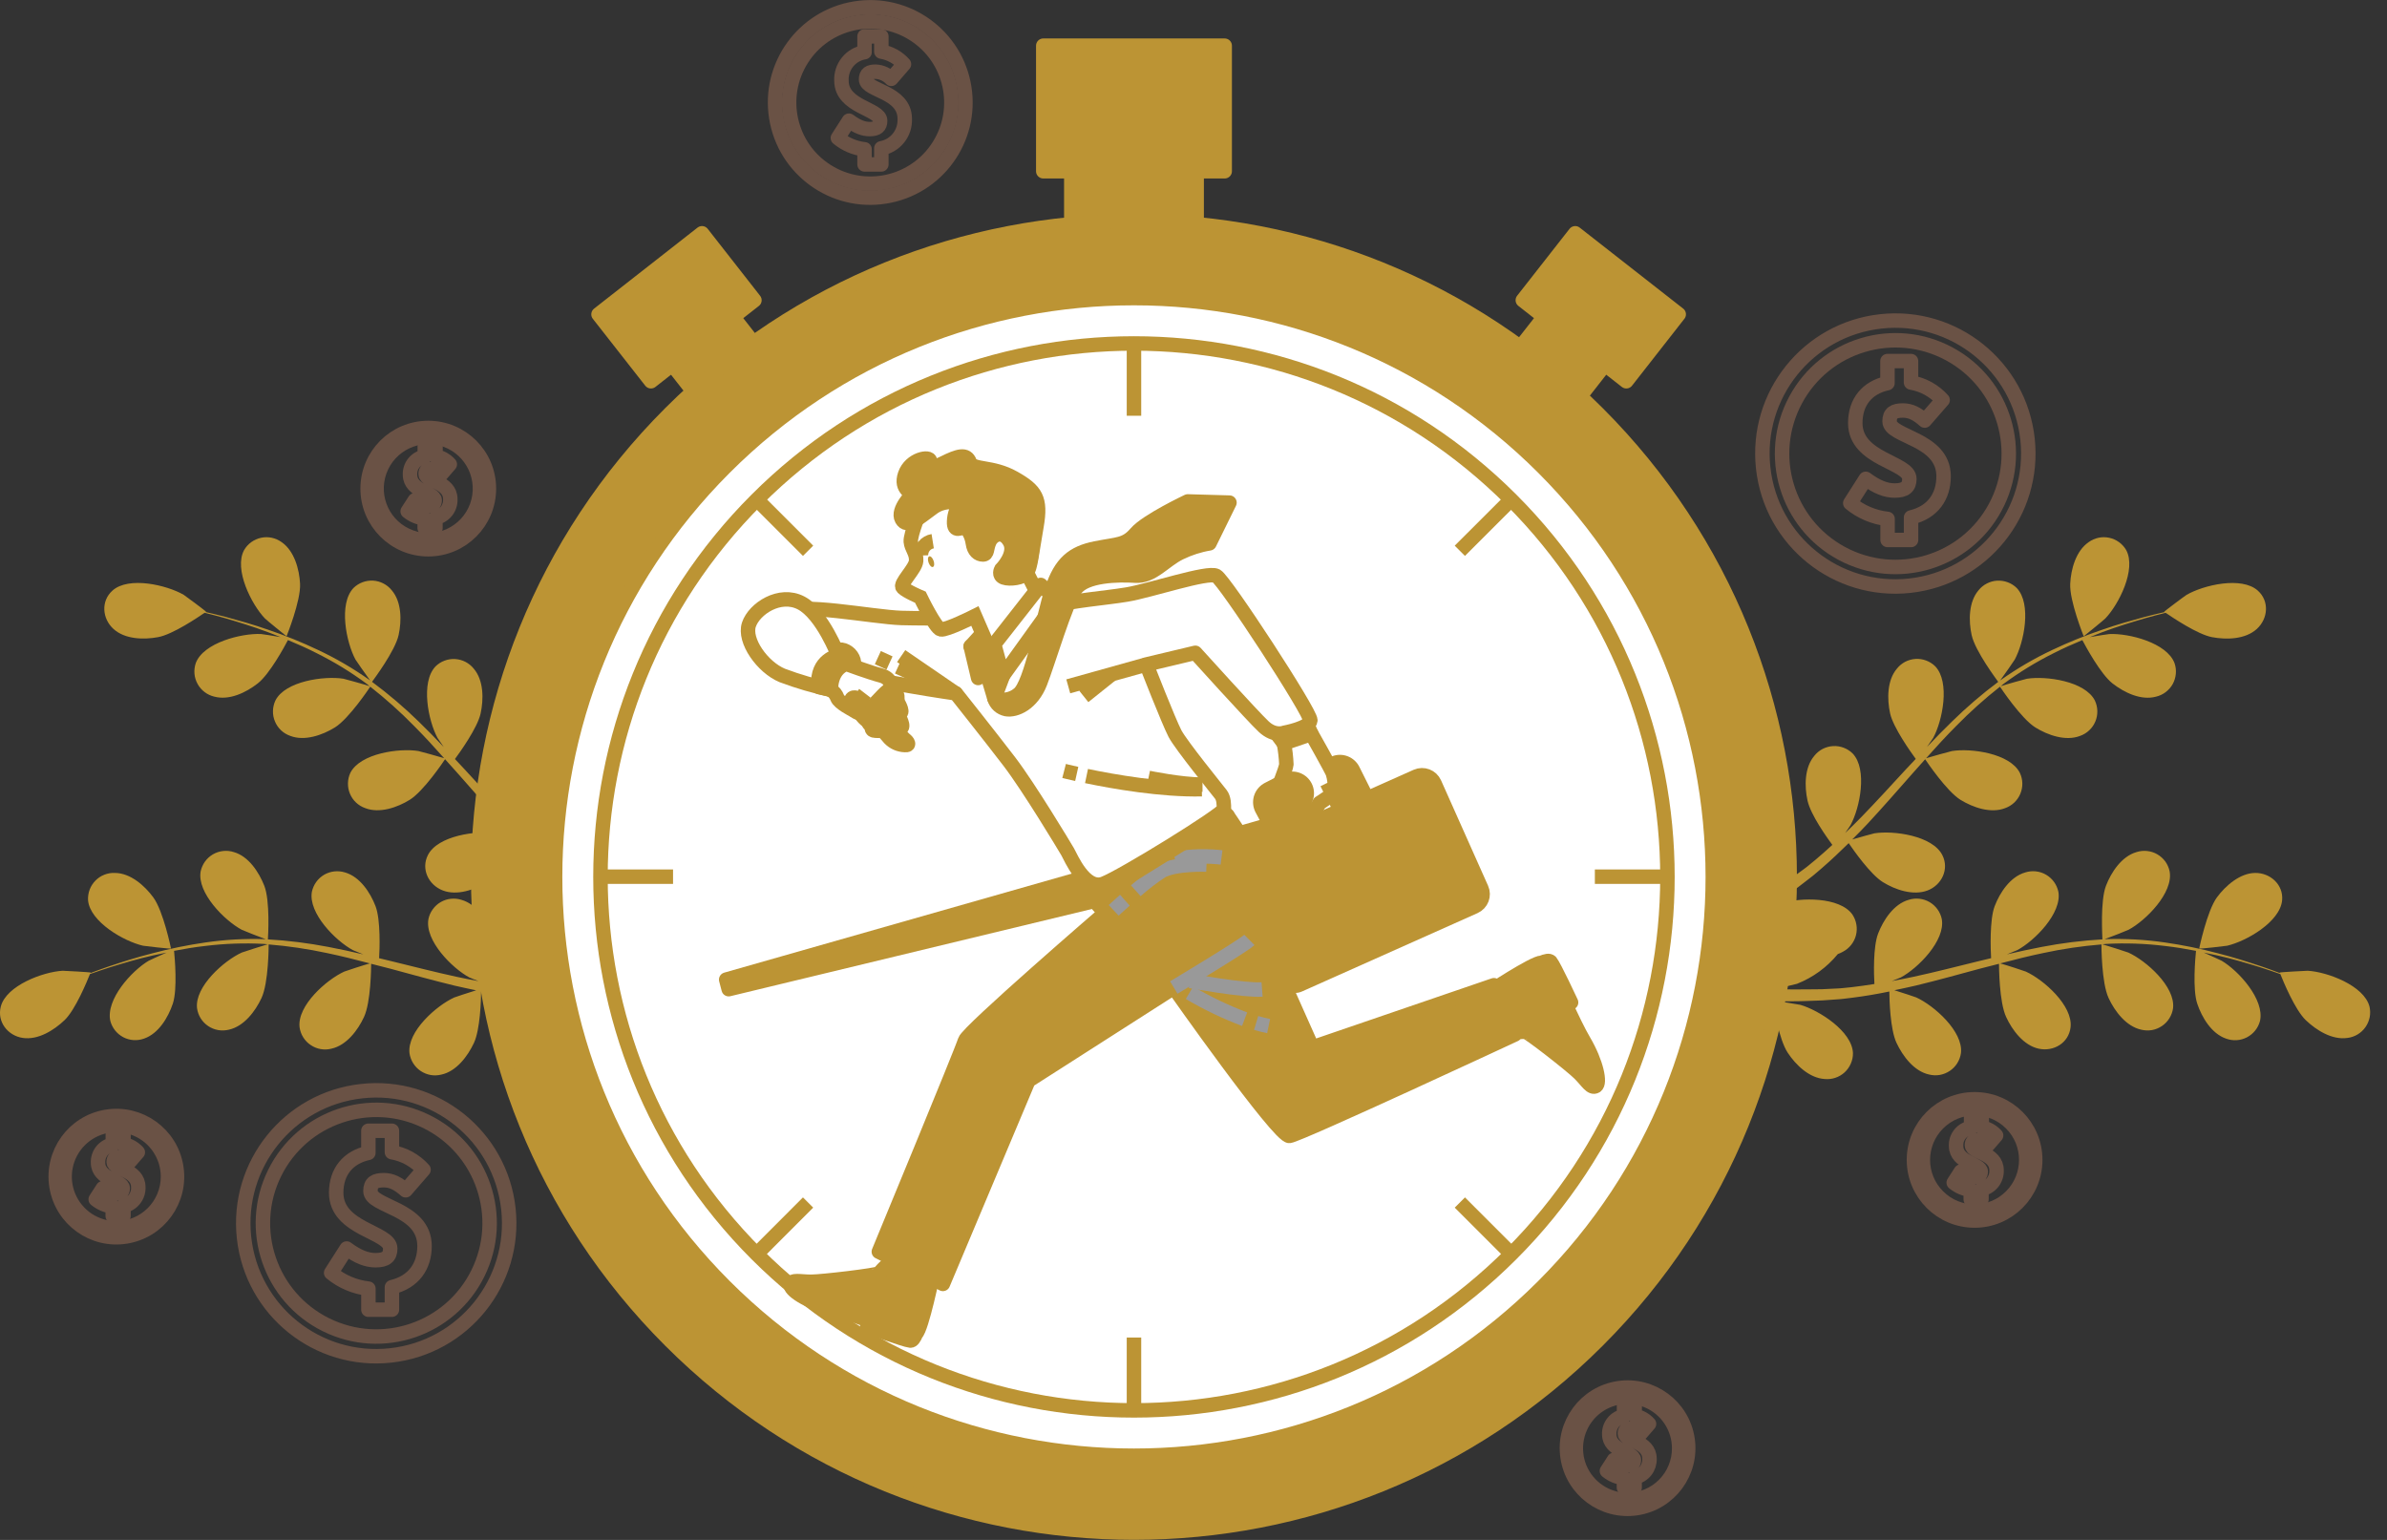 <svg width="62" height="40" viewBox="0 0 62 40" fill="none" xmlns="http://www.w3.org/2000/svg">
<rect x="0" y="0" width="62" height="40" fill="#333333" stroke="none"/>
<g opacity="0.3">
<path d="M49.605 15.214C51.501 15.006 52.87 13.301 52.663 11.405C52.456 9.509 50.75 8.14 48.854 8.348C46.958 8.555 45.589 10.26 45.797 12.156C46.004 14.052 47.709 15.421 49.605 15.214Z" stroke="#EB996E" stroke-width="0.376" stroke-linecap="round" stroke-linejoin="round"/>
<path d="M51.822 13.182C52.595 11.751 52.061 9.966 50.631 9.193C49.2 8.421 47.414 8.954 46.642 10.384C45.869 11.815 46.403 13.601 47.833 14.373C49.264 15.146 51.05 14.612 51.822 13.182Z" stroke="#EB996E" stroke-width="0.376" stroke-linecap="round" stroke-linejoin="round"/>
<path d="M50.483 12.372C50.483 11.382 49.08 11.359 49.08 10.946C49.08 10.729 49.194 10.663 49.428 10.663C49.629 10.663 49.799 10.75 49.993 10.925L50.458 10.391C50.243 10.151 49.954 9.99 49.637 9.936V9.379H49.025V9.952C48.5 10.065 48.189 10.439 48.189 10.99C48.189 11.942 49.594 12.002 49.594 12.438C49.594 12.649 49.484 12.742 49.212 12.742C48.984 12.742 48.755 12.655 48.461 12.438L48.059 13.069C48.335 13.297 48.672 13.44 49.028 13.479V14.026H49.638V13.441C50.203 13.307 50.483 12.896 50.483 12.372Z" stroke="#EB996E" stroke-width="0.376" stroke-linecap="round" stroke-linejoin="round"/>
</g>
<g opacity="0.3">
<path d="M51.288 31.704C52.157 31.704 52.863 30.998 52.863 30.129C52.863 29.259 52.157 28.554 51.288 28.554C50.418 28.554 49.713 29.259 49.713 30.129C49.713 30.998 50.418 31.704 51.288 31.704Z" stroke="#EB996E" stroke-width="0.376" stroke-linecap="round" stroke-linejoin="round"/>
<path d="M52.237 31.078C52.761 30.554 52.761 29.704 52.237 29.179C51.712 28.655 50.862 28.655 50.338 29.179C49.813 29.704 49.813 30.554 50.338 31.078C50.862 31.603 51.712 31.603 52.237 31.078Z" stroke="#EB996E" stroke-width="0.376" stroke-linecap="round" stroke-linejoin="round"/>
<path d="M51.859 30.398C51.859 29.947 51.218 29.934 51.218 29.748C51.218 29.649 51.27 29.619 51.377 29.619C51.475 29.624 51.568 29.666 51.636 29.738L51.847 29.494C51.749 29.386 51.619 29.313 51.475 29.286V29.033H51.197V29.294C51.084 29.31 50.981 29.368 50.909 29.457C50.837 29.545 50.801 29.657 50.808 29.771C50.808 30.206 51.448 30.235 51.448 30.431C51.448 30.529 51.398 30.571 51.275 30.571C51.148 30.564 51.028 30.515 50.932 30.431L50.746 30.72C50.872 30.824 51.026 30.889 51.188 30.906V31.156H51.467V30.886C51.581 30.866 51.683 30.806 51.755 30.716C51.827 30.626 51.864 30.513 51.859 30.398Z" stroke="#EB996E" stroke-width="0.376" stroke-linecap="round" stroke-linejoin="round"/>
</g>
<g opacity="0.3">
<path d="M22.994 5.103C24.343 4.887 25.261 3.62 25.045 2.271C24.829 0.923 23.561 0.005 22.213 0.221C20.865 0.437 19.947 1.704 20.163 3.053C20.379 4.401 21.646 5.319 22.994 5.103Z" stroke="#EB996E" stroke-width="0.376" stroke-linecap="round" stroke-linejoin="round"/>
<path d="M24.383 3.793C25.007 2.81 24.715 1.508 23.733 0.885C22.75 0.261 21.448 0.553 20.825 1.535C20.201 2.518 20.493 3.82 21.475 4.443C22.458 5.067 23.76 4.775 24.383 3.793Z" stroke="#EB996E" stroke-width="0.376" stroke-linecap="round" stroke-linejoin="round"/>
<path d="M23.5 3.086C23.5 2.378 22.495 2.362 22.495 2.065C22.495 1.91 22.577 1.862 22.745 1.862C22.899 1.869 23.044 1.936 23.15 2.048L23.48 1.667C23.327 1.494 23.12 1.379 22.892 1.34V0.944H22.456V1.355C22.282 1.383 22.124 1.475 22.014 1.612C21.903 1.749 21.847 1.922 21.856 2.098C21.856 2.78 22.861 2.823 22.861 3.135C22.861 3.286 22.784 3.353 22.589 3.353C22.425 3.353 22.261 3.291 22.051 3.135L21.763 3.584C21.96 3.748 22.201 3.85 22.456 3.878V4.271H22.892V3.852C23.069 3.82 23.228 3.724 23.34 3.583C23.451 3.443 23.508 3.266 23.5 3.086Z" stroke="#EB996E" stroke-width="0.376" stroke-linecap="round" stroke-linejoin="round"/>
</g>
<g opacity="0.3">
<path d="M3.275 32.118C4.134 31.979 4.717 31.17 4.577 30.311C4.438 29.453 3.629 28.87 2.77 29.009C1.912 29.148 1.329 29.957 1.468 30.816C1.607 31.674 2.416 32.258 3.275 32.118Z" stroke="#EB996E" stroke-width="0.376" stroke-linecap="round" stroke-linejoin="round"/>
<path d="M4.364 30.564C4.364 30.299 4.285 30.039 4.137 29.818C3.99 29.597 3.78 29.425 3.535 29.324C3.289 29.222 3.019 29.195 2.759 29.247C2.498 29.299 2.259 29.427 2.071 29.615C1.884 29.802 1.756 30.042 1.704 30.302C1.652 30.563 1.679 30.833 1.78 31.078C1.882 31.323 2.054 31.533 2.275 31.681C2.496 31.828 2.755 31.907 3.021 31.907C3.377 31.907 3.719 31.765 3.97 31.514C4.222 31.262 4.364 30.92 4.364 30.564V30.564Z" stroke="#EB996E" stroke-width="0.376" stroke-linecap="round" stroke-linejoin="round"/>
<path d="M3.592 30.834C3.592 30.382 2.952 30.37 2.952 30.184C2.952 30.085 3.004 30.055 3.111 30.055C3.209 30.06 3.302 30.103 3.369 30.174L3.58 29.931C3.483 29.822 3.352 29.749 3.208 29.724V29.469H2.93V29.731C2.819 29.749 2.718 29.807 2.647 29.894C2.577 29.982 2.541 30.093 2.547 30.205C2.547 30.639 3.188 30.669 3.188 30.865C3.188 30.958 3.139 31.003 3.014 31.003C2.888 30.997 2.767 30.948 2.672 30.865L2.486 31.153C2.612 31.256 2.766 31.321 2.928 31.339V31.587H3.207V31.322C3.319 31.302 3.42 31.241 3.491 31.151C3.562 31.061 3.598 30.949 3.592 30.834V30.834Z" stroke="#EB996E" stroke-width="0.376" stroke-linecap="round" stroke-linejoin="round"/>
</g>
<g opacity="0.3">
<path d="M42.508 39.175C43.368 39.046 43.961 38.243 43.832 37.383C43.702 36.523 42.9 35.931 42.04 36.06C41.18 36.189 40.587 36.992 40.717 37.852C40.846 38.712 41.648 39.304 42.508 39.175Z" stroke="#EB996E" stroke-width="0.376" stroke-linecap="round" stroke-linejoin="round"/>
<path d="M43.615 37.62C43.615 37.354 43.536 37.095 43.388 36.874C43.24 36.654 43.031 36.482 42.785 36.381C42.54 36.279 42.27 36.253 42.01 36.305C41.749 36.357 41.51 36.485 41.322 36.673C41.135 36.861 41.007 37.1 40.956 37.36C40.904 37.621 40.931 37.891 41.032 38.136C41.134 38.381 41.306 38.591 41.527 38.738C41.748 38.886 42.007 38.965 42.273 38.965C42.449 38.965 42.624 38.93 42.787 38.862C42.95 38.795 43.098 38.696 43.223 38.571C43.348 38.446 43.447 38.298 43.514 38.134C43.581 37.971 43.616 37.796 43.615 37.62V37.62Z" stroke="#EB996E" stroke-width="0.376" stroke-linecap="round" stroke-linejoin="round"/>
<path d="M42.844 37.889C42.844 37.438 42.204 37.425 42.204 37.239C42.204 37.14 42.256 37.11 42.363 37.11C42.461 37.115 42.553 37.157 42.621 37.229L42.832 36.986C42.735 36.877 42.604 36.803 42.46 36.778V36.524H42.182V36.786C42.071 36.803 41.97 36.861 41.9 36.949C41.829 37.036 41.793 37.147 41.799 37.259C41.799 37.693 42.44 37.723 42.44 37.92C42.44 38.013 42.391 38.058 42.266 38.058C42.14 38.051 42.019 38.003 41.923 37.92L41.738 38.208C41.864 38.311 42.018 38.376 42.18 38.393V38.642H42.458V38.376C42.571 38.355 42.672 38.294 42.743 38.205C42.813 38.115 42.849 38.003 42.844 37.889Z" stroke="#EB996E" stroke-width="0.376" stroke-linecap="round" stroke-linejoin="round"/>
</g>
<g opacity="0.3">
<path d="M11.124 14.267C11.994 14.267 12.699 13.562 12.699 12.692C12.699 11.822 11.994 11.117 11.124 11.117C10.254 11.117 9.549 11.822 9.549 12.692C9.549 13.562 10.254 14.267 11.124 14.267Z" stroke="#EB996E" stroke-width="0.376" stroke-linecap="round" stroke-linejoin="round"/>
<path d="M12.387 13.148C12.639 12.45 12.278 11.681 11.581 11.428C10.884 11.176 10.114 11.536 9.861 12.234C9.609 12.931 9.97 13.701 10.667 13.953C11.364 14.206 12.134 13.845 12.387 13.148Z" stroke="#EB996E" stroke-width="0.376" stroke-linecap="round" stroke-linejoin="round"/>
<path d="M11.696 12.963C11.696 12.511 11.055 12.499 11.055 12.313C11.055 12.214 11.107 12.184 11.214 12.184C11.312 12.189 11.405 12.232 11.472 12.304L11.683 12.06C11.586 11.951 11.455 11.878 11.312 11.852V11.598H11.033V11.86C10.922 11.878 10.822 11.936 10.751 12.023C10.68 12.111 10.644 12.221 10.65 12.334C10.65 12.768 11.291 12.798 11.291 12.994C11.291 13.087 11.242 13.133 11.117 13.133C10.991 13.126 10.87 13.077 10.775 12.994L10.589 13.282C10.716 13.385 10.869 13.45 11.031 13.467V13.717H11.31V13.45C11.422 13.429 11.524 13.369 11.595 13.279C11.666 13.19 11.702 13.077 11.696 12.963V12.963Z" stroke="#EB996E" stroke-width="0.376" stroke-linecap="round" stroke-linejoin="round"/>
</g>
<g opacity="0.3">
<path d="M10.148 35.208C12.044 35 13.412 33.295 13.205 31.399C12.997 29.503 11.291 28.134 9.395 28.343C7.499 28.55 6.131 30.256 6.339 32.152C6.547 34.048 8.252 35.416 10.148 35.208Z" stroke="#EB996E" stroke-width="0.376" stroke-linecap="round" stroke-linejoin="round"/>
<path d="M12.413 33.075C13.133 31.617 12.534 29.852 11.076 29.133C9.618 28.414 7.853 29.013 7.133 30.471C6.414 31.928 7.013 33.694 8.471 34.413C9.929 35.132 11.694 34.533 12.413 33.075Z" stroke="#EB996E" stroke-width="0.376" stroke-linecap="round" stroke-linejoin="round"/>
<path d="M11.027 32.366C11.027 31.375 9.622 31.354 9.622 30.939C9.622 30.722 9.737 30.656 9.971 30.656C10.172 30.656 10.342 30.744 10.537 30.918L11.001 30.384C10.786 30.144 10.497 29.984 10.18 29.929V29.372H9.568V29.946C9.044 30.059 8.732 30.433 8.732 30.983C8.732 31.936 10.136 31.995 10.136 32.431C10.136 32.643 10.027 32.735 9.755 32.735C9.527 32.735 9.297 32.648 9.004 32.431L8.601 33.062C8.877 33.29 9.214 33.433 9.569 33.473V34.02H10.18V33.435C10.746 33.3 11.027 32.889 11.027 32.366Z" stroke="#EB996E" stroke-width="0.376" stroke-linecap="round" stroke-linejoin="round"/>
</g>
<path d="M7.794 15.163C7.816 15.606 7.443 16.527 7.443 16.528C7.443 16.529 6.91 16.098 6.88 16.064C6.531 15.698 6.07 14.787 6.34 14.289C6.387 14.208 6.45 14.137 6.527 14.082C6.603 14.027 6.69 13.988 6.782 13.969C6.874 13.949 6.969 13.949 7.061 13.969C7.153 13.989 7.24 14.028 7.316 14.083C7.645 14.311 7.774 14.786 7.794 15.163Z" fill="#BC9434"/>
<path d="M16.831 23.963L16.889 23.997L16.896 24.397L16.657 24.25C16.425 24.106 16.181 23.948 15.931 23.785C15.738 23.996 15.533 24.194 15.317 24.381C15.508 24.763 15.589 25.588 15.595 25.694C15.864 25.687 16.125 25.678 16.371 25.666C16.54 25.657 16.702 25.648 16.859 25.638L16.727 25.987C16.615 25.987 16.502 25.995 16.384 25.998C16.112 26.006 15.821 26.009 15.522 26.009C15.505 26.116 15.362 26.994 15.133 27.342C14.925 27.657 14.576 28 14.173 28.025C14.08 28.034 13.986 28.023 13.897 27.994C13.809 27.964 13.727 27.916 13.658 27.853C13.589 27.79 13.534 27.714 13.496 27.628C13.459 27.543 13.44 27.45 13.44 27.357C13.461 26.79 14.321 26.242 14.808 26.103C14.837 26.096 15.158 26.043 15.36 26.01C15.239 26.01 15.12 26.01 14.995 26.01C14.746 26.01 14.498 25.997 14.23 25.988L13.84 25.96C13.71 25.954 13.573 25.93 13.438 25.916C13.125 25.876 12.811 25.823 12.496 25.757C12.496 25.974 12.471 26.747 12.31 27.091C12.148 27.436 11.856 27.828 11.465 27.913C11.373 27.936 11.278 27.94 11.186 27.924C11.093 27.907 11.004 27.872 10.926 27.819C10.848 27.767 10.782 27.698 10.732 27.618C10.682 27.539 10.649 27.449 10.636 27.356C10.572 26.793 11.338 26.119 11.799 25.91C11.827 25.897 12.171 25.785 12.367 25.724C12.181 25.684 11.988 25.646 11.797 25.6C11.248 25.466 10.696 25.314 10.144 25.164L9.64 25.035C9.64 25.113 9.635 26.033 9.454 26.418C9.296 26.761 8.999 27.154 8.609 27.24C8.518 27.263 8.423 27.267 8.33 27.251C8.237 27.235 8.149 27.199 8.071 27.146C7.992 27.094 7.926 27.025 7.876 26.945C7.826 26.866 7.794 26.776 7.781 26.683C7.716 26.12 8.483 25.446 8.943 25.237C8.978 25.221 9.478 25.059 9.607 25.025C9.235 24.927 8.864 24.833 8.492 24.756C7.993 24.649 7.487 24.574 6.978 24.532C6.978 24.568 6.978 25.527 6.792 25.925C6.633 26.267 6.337 26.66 5.947 26.746C5.856 26.769 5.76 26.773 5.667 26.757C5.574 26.741 5.486 26.705 5.408 26.653C5.329 26.6 5.263 26.532 5.213 26.452C5.163 26.372 5.131 26.282 5.118 26.189C5.054 25.627 5.82 24.952 6.28 24.743C6.317 24.727 6.854 24.557 6.954 24.528C6.924 24.528 6.894 24.521 6.861 24.519C6.349 24.491 5.836 24.509 5.328 24.572C5.049 24.603 4.78 24.649 4.521 24.699C4.539 24.878 4.613 25.695 4.489 26.07C4.369 26.428 4.118 26.851 3.739 26.979C3.651 27.01 3.559 27.023 3.466 27.017C3.374 27.01 3.284 26.985 3.202 26.942C3.12 26.898 3.047 26.839 2.99 26.767C2.932 26.694 2.89 26.61 2.866 26.521C2.74 25.964 3.423 25.214 3.862 24.956C3.885 24.942 4.141 24.826 4.327 24.744C4.21 24.769 4.09 24.792 3.978 24.817C3.561 24.91 3.184 25.025 2.852 25.128C2.666 25.188 2.494 25.246 2.336 25.302C2.263 25.488 1.957 26.23 1.679 26.497C1.401 26.763 0.989 27.019 0.594 26.961C0.2 26.904 -0.082 26.54 0.021 26.145C0.164 25.597 1.122 25.244 1.627 25.216C1.671 25.216 2.357 25.253 2.353 25.263V25.274C2.505 25.217 2.666 25.158 2.845 25.097C3.176 24.987 3.551 24.865 3.968 24.76C4.416 24.641 4.871 24.548 5.329 24.482C5.843 24.407 6.362 24.378 6.88 24.395H6.899C6.742 24.339 6.311 24.168 6.279 24.151C5.834 23.913 5.112 23.191 5.212 22.634C5.232 22.542 5.27 22.455 5.325 22.379C5.38 22.302 5.451 22.239 5.532 22.191C5.614 22.144 5.704 22.115 5.798 22.105C5.891 22.095 5.986 22.105 6.075 22.134C6.46 22.245 6.725 22.655 6.865 23.008C7.019 23.405 6.964 24.327 6.958 24.401C7.485 24.431 8.01 24.497 8.529 24.597C8.83 24.654 9.134 24.72 9.437 24.791C9.303 24.738 9.184 24.69 9.168 24.681C8.722 24.443 8.001 23.721 8.101 23.164C8.121 23.072 8.159 22.985 8.214 22.909C8.269 22.832 8.34 22.769 8.421 22.721C8.502 22.674 8.593 22.645 8.686 22.635C8.78 22.625 8.875 22.635 8.964 22.663C9.348 22.774 9.619 23.185 9.754 23.538C9.89 23.891 9.861 24.682 9.847 24.89C9.963 24.918 10.079 24.945 10.194 24.974C10.752 25.111 11.309 25.253 11.851 25.371C12.043 25.414 12.236 25.449 12.427 25.485C12.308 25.437 12.209 25.397 12.195 25.392C11.748 25.154 11.027 24.432 11.128 23.874C11.147 23.782 11.185 23.695 11.241 23.619C11.296 23.543 11.366 23.479 11.447 23.432C11.529 23.385 11.619 23.355 11.713 23.346C11.806 23.336 11.901 23.346 11.99 23.375C12.374 23.485 12.645 23.897 12.781 24.249C12.916 24.601 12.89 25.317 12.873 25.564C13.07 25.594 13.268 25.625 13.46 25.645C13.592 25.657 13.718 25.677 13.85 25.681L14.241 25.7C14.49 25.7 14.746 25.707 14.99 25.705C15.158 25.705 15.319 25.7 15.481 25.696C15.289 25.657 14.914 25.57 14.883 25.559C14.469 25.396 14.104 25.129 13.823 24.785C13.776 24.769 13.731 24.749 13.688 24.724C13.605 24.68 13.532 24.619 13.474 24.545C13.416 24.471 13.374 24.386 13.351 24.294C13.328 24.203 13.325 24.108 13.341 24.015C13.358 23.923 13.394 23.834 13.447 23.756C13.776 23.297 14.797 23.312 15.278 23.467C15.306 23.476 15.604 23.609 15.789 23.696C15.688 23.628 15.589 23.563 15.485 23.492C15.279 23.353 15.077 23.208 14.86 23.053L14.556 22.806C14.451 22.73 14.35 22.635 14.245 22.547C14.007 22.342 13.775 22.121 13.547 21.897C13.425 22.078 12.981 22.711 12.658 22.91C12.335 23.11 11.873 23.274 11.501 23.13C11.129 22.986 10.93 22.573 11.115 22.21C11.371 21.705 12.383 21.566 12.879 21.645C12.911 21.65 13.262 21.748 13.454 21.805C13.318 21.667 13.182 21.531 13.048 21.387C12.664 20.973 12.287 20.541 11.91 20.112C11.793 19.981 11.677 19.851 11.56 19.721C11.518 19.786 11.003 20.55 10.645 20.774C10.325 20.973 9.86 21.136 9.488 20.992C9.399 20.961 9.318 20.912 9.249 20.848C9.18 20.783 9.126 20.705 9.09 20.618C9.053 20.532 9.036 20.438 9.038 20.344C9.04 20.25 9.061 20.158 9.101 20.073C9.359 19.568 10.37 19.428 10.866 19.508C10.904 19.515 11.41 19.655 11.536 19.694C11.28 19.407 11.022 19.124 10.756 18.858C10.399 18.493 10.018 18.152 9.617 17.837C9.597 17.867 9.067 18.667 8.698 18.896C8.376 19.095 7.912 19.259 7.54 19.115C7.451 19.084 7.369 19.035 7.301 18.971C7.232 18.906 7.178 18.828 7.142 18.741C7.105 18.654 7.088 18.561 7.09 18.467C7.092 18.373 7.114 18.28 7.154 18.195C7.41 17.691 8.422 17.552 8.919 17.63C8.958 17.637 9.503 17.789 9.599 17.824C9.576 17.805 9.554 17.784 9.53 17.766C9.118 17.461 8.681 17.193 8.222 16.965C7.97 16.836 7.722 16.727 7.479 16.626C7.396 16.785 7.006 17.508 6.696 17.751C6.387 17.994 5.953 18.198 5.569 18.096C5.477 18.075 5.391 18.035 5.316 17.978C5.241 17.921 5.178 17.85 5.133 17.767C5.087 17.685 5.059 17.594 5.051 17.501C5.043 17.407 5.055 17.313 5.085 17.224C5.284 16.694 6.274 16.445 6.779 16.469C6.807 16.469 7.085 16.514 7.286 16.549C7.176 16.506 7.062 16.457 6.955 16.419C6.554 16.268 6.178 16.155 5.841 16.056C5.655 16.003 5.477 15.958 5.315 15.917C5.151 16.03 4.487 16.48 4.107 16.55C3.728 16.621 3.244 16.606 2.948 16.338C2.653 16.069 2.617 15.613 2.921 15.341C3.341 14.963 4.335 15.197 4.772 15.451C4.809 15.473 5.361 15.885 5.353 15.891L5.342 15.898C5.499 15.934 5.667 15.974 5.85 16.021C6.187 16.114 6.566 16.217 6.972 16.36C7.411 16.509 7.841 16.683 8.259 16.882C8.729 17.103 9.178 17.365 9.601 17.665L9.615 17.677C9.516 17.544 9.251 17.163 9.233 17.132C8.993 16.687 8.789 15.687 9.181 15.274C9.248 15.208 9.328 15.157 9.416 15.124C9.504 15.091 9.598 15.077 9.692 15.082C9.786 15.088 9.877 15.113 9.961 15.157C10.044 15.2 10.117 15.26 10.176 15.334C10.436 15.638 10.434 16.13 10.353 16.498C10.26 16.914 9.703 17.653 9.663 17.711C10.091 18.028 10.496 18.373 10.877 18.745C11.098 18.959 11.314 19.181 11.527 19.407C11.445 19.29 11.372 19.184 11.364 19.168C11.123 18.723 10.92 17.722 11.312 17.311C11.378 17.245 11.458 17.194 11.546 17.161C11.634 17.128 11.728 17.113 11.822 17.119C11.916 17.125 12.008 17.15 12.091 17.193C12.174 17.236 12.248 17.297 12.306 17.37C12.566 17.674 12.564 18.166 12.483 18.535C12.403 18.904 11.941 19.548 11.817 19.716C11.899 19.803 11.98 19.89 12.061 19.977C12.448 20.399 12.833 20.82 13.223 21.222C13.36 21.364 13.501 21.501 13.641 21.635C13.568 21.53 13.508 21.442 13.499 21.427C13.259 20.982 13.056 19.982 13.447 19.569C13.726 19.275 14.19 19.332 14.442 19.629C14.694 19.926 14.7 20.426 14.619 20.794C14.539 21.163 14.122 21.744 13.975 21.944C14.123 22.078 14.27 22.213 14.42 22.337C14.523 22.418 14.617 22.505 14.726 22.581L15.041 22.812C15.247 22.952 15.458 23.098 15.662 23.229C15.803 23.322 15.941 23.407 16.077 23.494C15.939 23.354 15.673 23.075 15.654 23.049C15.348 22.646 14.996 21.689 15.321 21.224C15.377 21.149 15.449 21.086 15.531 21.04C15.613 20.994 15.703 20.965 15.797 20.957C15.891 20.948 15.985 20.959 16.074 20.989C16.163 21.019 16.245 21.068 16.314 21.131C16.616 21.392 16.686 21.879 16.665 22.256C16.638 22.671 16.223 23.455 16.17 23.556C16.397 23.701 16.619 23.837 16.831 23.963Z" fill="#BC9434"/>
<path d="M4.442 24.64C4.442 24.651 3.76 24.576 3.717 24.566C3.224 24.454 2.337 23.948 2.287 23.384C2.282 23.29 2.296 23.196 2.329 23.108C2.362 23.02 2.414 22.94 2.48 22.873C2.546 22.806 2.625 22.754 2.713 22.72C2.801 22.686 2.894 22.67 2.988 22.675C3.388 22.679 3.757 23.004 3.981 23.309C4.244 23.666 4.442 24.64 4.442 24.64Z" fill="#BC9434"/>
<path d="M53.772 15.163C53.749 15.606 54.122 16.527 54.122 16.528C54.122 16.529 54.655 16.098 54.685 16.064C55.035 15.698 55.495 14.787 55.226 14.289C55.179 14.208 55.115 14.137 55.039 14.082C54.963 14.027 54.876 13.988 54.784 13.969C54.692 13.949 54.597 13.949 54.505 13.969C54.413 13.989 54.326 14.028 54.25 14.083C53.919 14.311 53.79 14.786 53.772 15.163Z" fill="#BC9434"/>
<path d="M44.734 23.963L44.676 23.997L44.669 24.397L44.909 24.25C45.14 24.106 45.385 23.948 45.633 23.785C45.826 23.996 46.032 24.194 46.248 24.381C46.057 24.763 45.977 25.588 45.969 25.694C45.701 25.687 45.441 25.678 45.195 25.666C45.025 25.657 44.863 25.648 44.707 25.638L44.839 25.99C44.951 25.99 45.064 25.998 45.182 26.001C45.454 26.008 45.746 26.012 46.045 26.012C46.061 26.119 46.204 26.996 46.434 27.345C46.642 27.66 46.991 28.003 47.393 28.028C47.487 28.037 47.581 28.027 47.67 27.997C47.76 27.967 47.842 27.919 47.911 27.856C47.98 27.792 48.036 27.715 48.073 27.628C48.111 27.542 48.13 27.449 48.129 27.355C48.107 26.788 47.247 26.241 46.761 26.101C46.732 26.094 46.411 26.041 46.203 26.008C46.326 26.008 46.444 26.008 46.575 26.008C46.824 26.008 47.072 25.995 47.338 25.986L47.728 25.958C47.859 25.952 47.996 25.928 48.131 25.914C48.443 25.874 48.758 25.821 49.074 25.755C49.074 25.972 49.097 26.745 49.26 27.089C49.422 27.434 49.715 27.826 50.105 27.911C50.196 27.934 50.291 27.938 50.384 27.922C50.477 27.905 50.565 27.87 50.644 27.817C50.722 27.765 50.788 27.697 50.838 27.617C50.888 27.537 50.921 27.447 50.934 27.354C50.998 26.791 50.232 26.117 49.771 25.908C49.742 25.895 49.4 25.783 49.204 25.722C49.39 25.682 49.582 25.644 49.773 25.598C50.322 25.464 50.874 25.312 51.426 25.162L51.922 25.035C51.922 25.113 51.927 26.032 52.108 26.418C52.266 26.761 52.562 27.154 52.952 27.24C53.342 27.325 53.735 27.09 53.781 26.683C53.845 26.12 53.079 25.446 52.618 25.237C52.584 25.221 52.084 25.059 51.955 25.025C52.327 24.927 52.698 24.833 53.07 24.756C53.569 24.648 54.075 24.574 54.583 24.532C54.583 24.568 54.583 25.527 54.769 25.925C54.927 26.267 55.224 26.66 55.614 26.746C55.706 26.769 55.801 26.773 55.894 26.757C55.986 26.741 56.075 26.705 56.153 26.652C56.231 26.6 56.297 26.531 56.347 26.451C56.397 26.372 56.43 26.282 56.443 26.189C56.508 25.627 55.741 24.952 55.281 24.743C55.245 24.727 54.707 24.557 54.607 24.528C54.636 24.528 54.667 24.521 54.699 24.519C55.211 24.491 55.724 24.509 56.232 24.572C56.51 24.603 56.781 24.649 57.039 24.699C57.021 24.878 56.946 25.695 57.071 26.07C57.191 26.428 57.443 26.851 57.821 26.979C57.908 27.011 58.002 27.025 58.095 27.019C58.188 27.013 58.279 26.988 58.362 26.945C58.445 26.901 58.518 26.842 58.576 26.769C58.635 26.696 58.677 26.611 58.701 26.521C58.827 25.964 58.144 25.214 57.705 24.956C57.681 24.942 57.426 24.826 57.24 24.744C57.356 24.769 57.477 24.792 57.588 24.817C58.005 24.91 58.381 25.025 58.714 25.128C58.9 25.188 59.072 25.246 59.23 25.302C59.303 25.487 59.61 26.23 59.888 26.497C60.165 26.763 60.577 27.019 60.971 26.961C61.065 26.95 61.155 26.919 61.235 26.871C61.316 26.823 61.386 26.758 61.44 26.681C61.494 26.604 61.531 26.516 61.55 26.424C61.568 26.332 61.566 26.237 61.545 26.145C61.402 25.597 60.444 25.244 59.94 25.216C59.896 25.216 59.21 25.253 59.214 25.263V25.274C59.063 25.217 58.901 25.158 58.722 25.097C58.391 24.987 58.017 24.865 57.599 24.76C57.152 24.641 56.697 24.548 56.238 24.482C55.725 24.407 55.206 24.378 54.687 24.395H54.669C54.825 24.339 55.257 24.168 55.288 24.151C55.734 23.913 56.456 23.191 56.354 22.634C56.335 22.542 56.297 22.455 56.242 22.378C56.186 22.302 56.116 22.239 56.034 22.191C55.953 22.144 55.863 22.115 55.769 22.105C55.676 22.095 55.581 22.105 55.492 22.134C55.108 22.245 54.837 22.655 54.701 23.008C54.548 23.405 54.608 24.327 54.608 24.401C54.081 24.431 53.555 24.496 53.036 24.596C52.734 24.653 52.431 24.72 52.128 24.79C52.262 24.737 52.381 24.689 52.397 24.68C52.842 24.442 53.564 23.72 53.464 23.163C53.444 23.071 53.406 22.984 53.351 22.908C53.296 22.832 53.225 22.768 53.144 22.721C53.062 22.673 52.972 22.644 52.878 22.634C52.785 22.624 52.69 22.634 52.601 22.663C52.216 22.773 51.945 23.184 51.81 23.537C51.674 23.89 51.704 24.681 51.717 24.889L51.368 24.973C50.811 25.11 50.26 25.252 49.713 25.37C49.52 25.413 49.328 25.448 49.137 25.484C49.255 25.436 49.354 25.396 49.369 25.391C49.815 25.153 50.536 24.431 50.436 23.873C50.417 23.781 50.379 23.695 50.323 23.618C50.268 23.542 50.198 23.478 50.116 23.431C50.035 23.384 49.944 23.355 49.851 23.345C49.758 23.335 49.663 23.345 49.574 23.374C49.189 23.484 48.919 23.896 48.783 24.248C48.648 24.6 48.672 25.314 48.686 25.56C48.489 25.59 48.291 25.621 48.099 25.642C47.967 25.653 47.841 25.673 47.708 25.677L47.318 25.696C47.069 25.696 46.812 25.704 46.569 25.701C46.4 25.701 46.24 25.696 46.078 25.693C46.27 25.653 46.645 25.566 46.675 25.555C47.089 25.392 47.454 25.126 47.736 24.782C47.783 24.765 47.828 24.745 47.871 24.72C47.954 24.676 48.027 24.615 48.085 24.541C48.143 24.467 48.185 24.382 48.208 24.29C48.23 24.199 48.234 24.104 48.217 24.012C48.201 23.919 48.165 23.831 48.113 23.753C47.783 23.293 46.762 23.308 46.281 23.463C46.253 23.472 45.956 23.605 45.769 23.692C45.871 23.625 45.97 23.56 46.074 23.488C46.28 23.349 46.481 23.204 46.699 23.049L47.009 22.81C47.114 22.733 47.215 22.638 47.32 22.551C47.558 22.346 47.79 22.125 48.018 21.901C48.141 22.081 48.584 22.715 48.907 22.914C49.229 23.114 49.693 23.271 50.065 23.131C50.436 22.99 50.635 22.573 50.45 22.211C50.194 21.706 49.182 21.567 48.686 21.646C48.655 21.651 48.303 21.749 48.111 21.805C48.247 21.668 48.384 21.532 48.517 21.388C48.902 20.973 49.278 20.542 49.656 20.113C49.771 19.982 49.888 19.852 50.004 19.722C50.048 19.787 50.562 20.551 50.92 20.775C51.241 20.973 51.706 21.137 52.078 20.993C52.167 20.962 52.248 20.913 52.317 20.849C52.385 20.784 52.44 20.706 52.476 20.619C52.512 20.532 52.53 20.439 52.528 20.345C52.526 20.251 52.504 20.159 52.463 20.074C52.207 19.569 51.196 19.429 50.699 19.509C50.662 19.515 50.156 19.656 50.029 19.695C50.285 19.408 50.544 19.125 50.809 18.859C51.166 18.494 51.547 18.153 51.948 17.837C51.968 17.868 52.499 18.668 52.868 18.897C53.19 19.096 53.653 19.26 54.026 19.116C54.115 19.085 54.196 19.036 54.265 18.971C54.334 18.907 54.388 18.829 54.424 18.742C54.461 18.655 54.478 18.562 54.476 18.468C54.474 18.373 54.452 18.281 54.412 18.196C54.155 17.692 53.144 17.552 52.647 17.631C52.608 17.638 52.064 17.79 51.968 17.825C51.991 17.806 52.013 17.785 52.036 17.767C52.448 17.462 52.886 17.194 53.345 16.965C53.596 16.837 53.844 16.728 54.087 16.627C54.171 16.786 54.56 17.509 54.87 17.752C55.181 17.995 55.613 18.199 55.997 18.097C56.089 18.076 56.175 18.036 56.25 17.979C56.325 17.923 56.388 17.851 56.434 17.769C56.479 17.686 56.507 17.596 56.515 17.502C56.524 17.408 56.512 17.314 56.481 17.225C56.282 16.695 55.292 16.445 54.787 16.47C54.76 16.47 54.482 16.515 54.281 16.55C54.391 16.507 54.504 16.458 54.611 16.419C55.011 16.269 55.388 16.156 55.726 16.057C55.911 16.003 56.09 15.959 56.251 15.918C56.415 16.031 57.079 16.481 57.458 16.551C57.838 16.622 58.321 16.607 58.617 16.339C58.913 16.07 58.949 15.614 58.645 15.342C58.224 14.963 57.23 15.198 56.794 15.452C56.755 15.474 56.205 15.886 56.213 15.892L56.223 15.899C56.065 15.935 55.897 15.975 55.715 16.022C55.378 16.115 54.998 16.218 54.593 16.361C54.154 16.51 53.725 16.684 53.306 16.883C52.837 17.104 52.388 17.366 51.965 17.666L51.95 17.678C52.049 17.545 52.315 17.164 52.331 17.133C52.572 16.688 52.775 15.688 52.384 15.275C52.318 15.209 52.237 15.158 52.149 15.125C52.061 15.092 51.967 15.078 51.873 15.083C51.779 15.089 51.688 15.114 51.604 15.158C51.521 15.201 51.447 15.261 51.389 15.335C51.13 15.639 51.131 16.131 51.212 16.499C51.305 16.915 51.862 17.654 51.902 17.712C51.48 18.028 51.078 18.372 50.701 18.742C50.48 18.956 50.264 19.178 50.051 19.404C50.133 19.287 50.205 19.181 50.214 19.165C50.455 18.721 50.657 17.72 50.266 17.308C50.199 17.242 50.119 17.191 50.031 17.158C49.943 17.125 49.849 17.11 49.755 17.116C49.661 17.122 49.57 17.147 49.486 17.19C49.403 17.234 49.329 17.294 49.271 17.368C49.012 17.671 49.013 18.163 49.094 18.532C49.176 18.901 49.637 19.545 49.76 19.713L49.508 19.98C49.12 20.401 48.735 20.823 48.345 21.225C48.208 21.367 48.066 21.504 47.927 21.637C48 21.532 48.061 21.444 48.068 21.429C48.309 20.985 48.512 19.984 48.121 19.572C48.054 19.506 47.974 19.455 47.886 19.422C47.798 19.389 47.704 19.374 47.61 19.38C47.516 19.386 47.425 19.411 47.341 19.454C47.258 19.498 47.184 19.558 47.126 19.632C46.867 19.935 46.867 20.428 46.949 20.797C47.031 21.166 47.447 21.747 47.593 21.947C47.445 22.081 47.298 22.216 47.149 22.339C47.045 22.421 46.951 22.508 46.842 22.584L46.527 22.815C46.322 22.955 46.11 23.101 45.905 23.232C45.764 23.325 45.627 23.41 45.491 23.497C45.63 23.357 45.895 23.078 45.915 23.052C46.219 22.649 46.572 21.691 46.247 21.227C46.191 21.151 46.12 21.089 46.038 21.043C45.956 20.997 45.865 20.968 45.772 20.959C45.678 20.951 45.584 20.962 45.494 20.992C45.405 21.022 45.324 21.07 45.255 21.134C44.952 21.395 44.883 21.882 44.903 22.259C44.93 22.674 45.346 23.457 45.398 23.559C45.169 23.701 44.946 23.837 44.734 23.963Z" fill="#BC9434"/>
<path d="M57.122 24.64C57.122 24.651 57.804 24.576 57.846 24.566C58.339 24.454 59.225 23.948 59.276 23.384C59.312 22.978 58.966 22.67 58.575 22.675C58.184 22.679 57.807 23.004 57.583 23.309C57.322 23.666 57.122 24.64 57.122 24.64Z" fill="#BC9434"/>
<path d="M18.36 7.362L16.78 8.6L18.698 11.05L20.279 9.812L18.36 7.362Z" fill="#BC9434" stroke="#BC9434" stroke-width="0.376" stroke-linejoin="round"/>
<path d="M18.234 6.06L15.546 8.165L16.908 9.903L19.595 7.799L18.234 6.06Z" fill="#BC9434" stroke="#BC9434" stroke-width="0.376" stroke-linejoin="round"/>
<path d="M16.127 7.793L17.125 9.068" stroke="#BC9434" stroke-width="0.376" stroke-linejoin="round"/>
<path d="M17.037 7.08L18.035 8.354" stroke="#BC9434" stroke-width="0.376" stroke-linejoin="round"/>
<path d="M16.789 7.764L17.787 9.038" stroke="#BC9434" stroke-width="0.376" stroke-linejoin="round"/>
<path d="M38.869 9.814L40.45 11.052L42.368 8.601L40.787 7.364L38.869 9.814Z" fill="#BC9434" stroke="#BC9434" stroke-width="0.376" stroke-linejoin="round"/>
<path d="M39.554 7.798L42.242 9.903L43.603 8.164L40.915 6.06L39.554 7.798Z" fill="#BC9434" stroke="#BC9434" stroke-width="0.376" stroke-linejoin="round"/>
<path d="M43.024 7.793L42.026 9.068" stroke="#BC9434" stroke-width="0.376" stroke-linejoin="round"/>
<path d="M42.114 7.08L41.116 8.354" stroke="#BC9434" stroke-width="0.376" stroke-linejoin="round"/>
<path d="M42.362 7.764L41.364 9.038" stroke="#BC9434" stroke-width="0.376" stroke-linejoin="round"/>
<path d="M31.082 3.058H27.826V6.318H31.082V3.058Z" fill="#BC9434" stroke="#BC9434" stroke-width="0.376" stroke-linejoin="round"/>
<path d="M31.81 1.187H27.098V4.448H31.81V1.187Z" fill="#BC9434" stroke="#BC9434" stroke-width="0.376" stroke-linejoin="round"/>
<path d="M27.521 1.176V3.893" stroke="#BC9434" stroke-width="0.376" stroke-linejoin="round"/>
<path d="M27.91 4.015V2.559" stroke="#BC9434" stroke-width="0.376" stroke-linejoin="round"/>
<path d="M28.322 1.25V3.311" stroke="#BC9434" stroke-width="0.376" stroke-linejoin="round"/>
<path d="M28.734 2.244V4.137" stroke="#BC9434" stroke-width="0.376" stroke-linejoin="round"/>
<path d="M29.366 1.274V3.409" stroke="#BC9434" stroke-width="0.376" stroke-linejoin="round"/>
<path d="M41.497 34.822C48.148 28.171 48.148 17.387 41.497 10.735C34.845 4.084 24.061 4.084 17.41 10.735C10.759 17.387 10.759 28.171 17.41 34.822C24.061 41.473 34.845 41.473 41.497 34.822Z" fill="#BC9434" stroke="#BC9434" stroke-width="0.376" stroke-linejoin="round"/>
<path d="M40.085 33.41C45.956 27.538 45.956 18.019 40.085 12.147C34.213 6.275 24.693 6.275 18.822 12.147C12.95 18.019 12.95 27.538 18.822 33.41C24.694 39.282 34.213 39.282 40.085 33.41Z" fill="white" stroke="#BC9434" stroke-width="0.376" stroke-linejoin="round"/>
<path d="M39.252 32.577C44.663 27.165 44.663 18.392 39.252 12.98C33.84 7.569 25.067 7.569 19.655 12.98C14.244 18.392 14.244 27.165 19.655 32.577C25.067 37.988 33.84 37.988 39.252 32.577Z" fill="white" stroke="#BC9434" stroke-width="0.376" stroke-linejoin="round"/>
<path d="M29.454 8.922V10.8" stroke="#BC9434" stroke-width="0.376" stroke-linejoin="round"/>
<path d="M29.454 34.743V36.622" stroke="#BC9434" stroke-width="0.376" stroke-linejoin="round"/>
<path d="M43.303 22.772H41.425" stroke="#BC9434" stroke-width="0.376" stroke-linejoin="round"/>
<path d="M17.482 22.772H15.604" stroke="#BC9434" stroke-width="0.376" stroke-linejoin="round"/>
<path d="M39.247 12.979L37.918 14.307" stroke="#BC9434" stroke-width="0.376" stroke-linejoin="round"/>
<path d="M20.989 31.236L19.661 32.565" stroke="#BC9434" stroke-width="0.376" stroke-linejoin="round"/>
<path d="M19.661 12.979L20.989 14.307" stroke="#BC9434" stroke-width="0.376" stroke-linejoin="round"/>
<path d="M37.918 31.236L39.247 32.565" stroke="#BC9434" stroke-width="0.376" stroke-linejoin="round"/>
<path d="M32.872 21.453L33.089 22.278L18.927 25.694L18.862 25.446L32.872 21.453Z" fill="#BC9434" stroke="#BC9434" stroke-width="0.376" stroke-linejoin="round"/>
<path d="M29.997 22.779C29.997 22.671 29.965 22.566 29.906 22.477C29.846 22.387 29.761 22.318 29.662 22.277C29.563 22.236 29.453 22.225 29.348 22.246C29.243 22.267 29.146 22.319 29.07 22.395C28.994 22.471 28.942 22.567 28.921 22.673C28.9 22.778 28.911 22.887 28.952 22.987C28.993 23.086 29.063 23.171 29.152 23.23C29.241 23.29 29.346 23.322 29.454 23.322C29.525 23.322 29.596 23.308 29.662 23.281C29.728 23.253 29.788 23.213 29.838 23.163C29.889 23.112 29.929 23.052 29.956 22.987C29.983 22.921 29.997 22.85 29.997 22.779Z" fill="white" stroke="#BC9434" stroke-width="0.376" stroke-linejoin="round"/>
<path d="M24.236 33.075L23.386 32.518C23.386 32.518 22.86 33.028 22.829 33.075C22.799 33.123 21.352 33.295 21.065 33.295C20.778 33.295 20.573 33.227 20.538 33.364C20.504 33.501 20.946 33.805 21.591 33.975C21.846 34.042 22.217 34.176 22.583 34.306L22.526 34.45C22.526 34.45 23.493 34.807 23.646 34.822C23.698 34.828 23.749 34.749 23.792 34.644C23.944 34.507 24.236 33.075 24.236 33.075Z" fill="#BC9434" stroke="#BC9434" stroke-width="0.376" stroke-linejoin="round"/>
<path d="M38.624 25.808L38.828 26.8C38.828 26.8 39.561 26.809 39.621 26.8C39.682 26.79 40.829 27.684 41.03 27.888C41.232 28.091 41.331 28.283 41.452 28.21C41.572 28.138 41.473 27.61 41.135 27.035C41.001 26.808 40.831 26.451 40.665 26.1L40.807 26.039C40.807 26.039 40.372 25.104 40.275 24.984C40.242 24.943 40.151 24.964 40.046 25.007C39.838 25.001 38.624 25.808 38.624 25.808Z" fill="#BC9434" stroke="#BC9434" stroke-width="0.376" stroke-linejoin="round"/>
<path d="M28.706 23.155C28.706 23.155 28.434 23.325 28.469 23.427C28.503 23.529 28.723 23.698 28.723 23.698C28.723 23.698 25.133 26.793 25.065 27.031C24.998 27.268 22.827 32.514 22.827 32.514L24.491 33.35L26.713 28.07L30.489 25.655C30.489 25.655 33.219 29.539 33.492 29.506C33.764 29.472 39.349 26.87 39.349 26.87L38.804 25.592L34.085 27.208L32.611 23.902C32.611 23.902 32.968 23.29 32.748 22.695C32.528 22.1 31.881 21.183 31.881 21.183L28.706 23.155Z" fill="#BC9434" stroke="#BC9434" stroke-width="0.376" stroke-linejoin="round"/>
<path d="M30.488 25.651C30.488 25.651 32.297 24.568 32.451 24.415" stroke="#999999" stroke-width="0.376" stroke-linejoin="round"/>
<path d="M29.501 23.138C29.71 22.952 29.932 22.782 30.166 22.628C30.523 22.425 31.338 22.458 31.338 22.458" stroke="#999999" stroke-width="0.376" stroke-linejoin="round"/>
<path d="M28.927 23.647C28.927 23.647 29.047 23.535 29.218 23.384" stroke="#999999" stroke-width="0.376" stroke-linejoin="round"/>
<path d="M31.728 22.272C31.728 22.272 31.049 22.186 30.521 22.323" stroke="#999999" stroke-width="0.376" stroke-linejoin="round"/>
<path d="M30.913 25.481C30.913 25.481 32.322 25.736 32.781 25.702" stroke="#999999" stroke-width="0.376" stroke-linejoin="round"/>
<path d="M32.627 26.572C32.737 26.605 32.845 26.631 32.951 26.653" stroke="#999999" stroke-width="0.376" stroke-linejoin="round"/>
<path d="M30.896 25.787C31.353 26.057 31.832 26.287 32.328 26.474" stroke="#999999" stroke-width="0.376" stroke-linejoin="round"/>
<path d="M28.433 22.849L28.706 23.155L31.881 21.184L31.677 20.981L28.433 22.849Z" fill="#BC9434" stroke="#BC9434" stroke-width="0.376" stroke-linejoin="round"/>
<path d="M33.053 18.916L33.345 19.308L34.058 19.061L33.912 18.711L33.053 18.916Z" fill="white" stroke="#BC9434" stroke-width="0.376" stroke-linejoin="round"/>
<path d="M25.549 16.052C25.549 16.052 24.137 16.072 23.413 16.052C22.69 16.031 20.668 15.628 20.507 15.931C20.345 16.234 20.688 17.061 21.678 17.384C22.668 17.707 24.827 18.01 24.827 18.01C24.827 18.01 25.714 19.125 26.22 19.787C26.725 20.449 27.652 21.988 27.733 22.129C27.814 22.27 28.177 23.138 28.662 22.956C29.147 22.774 31.79 21.14 31.79 21.018C31.79 20.896 31.79 20.739 31.71 20.634C31.631 20.529 30.681 19.363 30.519 19.056C30.358 18.748 29.776 17.26 29.776 17.26L31.047 16.957C31.047 16.957 32.542 18.612 32.824 18.875C33.106 19.137 33.349 19.036 33.349 19.036C33.349 19.036 34.015 18.915 34.035 18.713C34.054 18.512 31.814 15.079 31.593 14.959C31.371 14.838 29.877 15.342 29.271 15.443C28.666 15.543 27.939 15.584 27.091 15.786C26.583 15.908 26.068 15.997 25.549 16.052Z" fill="white" stroke="#BC9434" stroke-width="0.376" stroke-linejoin="round"/>
<path d="M29.766 17.264L27.747 17.828" stroke="#BC9434" stroke-width="0.376" stroke-linejoin="round"/>
<path d="M28.857 17.526L28.151 18.091" stroke="#BC9434" stroke-width="0.376" stroke-linejoin="round"/>
<path d="M23.105 17.221L22.801 17.082" stroke="#BC9434" stroke-width="0.376" stroke-linejoin="round"/>
<path d="M23.407 17.042L24.82 18.01L23.325 17.323" stroke="#BC9434" stroke-width="0.376" stroke-linejoin="round"/>
<path d="M28.221 20.158C28.931 20.306 30.171 20.523 31.216 20.5" stroke="#BC9434" stroke-width="0.376" stroke-linejoin="round"/>
<path d="M27.639 20.026C27.639 20.026 27.76 20.057 27.967 20.103" stroke="#BC9434" stroke-width="0.376" stroke-linejoin="round"/>
<path d="M29.831 20.206C29.831 20.206 30.672 20.381 31.234 20.381" stroke="#BC9434" stroke-width="0.376" stroke-linejoin="round"/>
<path d="M25.523 17.118L25.829 18.14L26.226 17.087L25.523 17.118Z" fill="#BC9434" stroke="#BC9434" stroke-width="0.376" stroke-linejoin="round"/>
<path d="M25.615 16.347L25.212 16.791L25.907 17.347L26.296 16.653L25.615 16.347Z" fill="white" stroke="#BC9434" stroke-width="0.376" stroke-linejoin="round"/>
<path d="M25.212 16.791L25.407 17.611L25.685 17.166L25.212 16.791Z" fill="white" stroke="#BC9434" stroke-width="0.376" stroke-linejoin="round"/>
<path d="M23.92 13.207C23.92 13.207 23.642 13.888 23.657 14.068C23.672 14.248 23.81 14.36 23.796 14.569C23.782 14.778 23.351 15.166 23.449 15.263C23.546 15.361 23.906 15.513 23.906 15.513C23.906 15.513 24.296 16.319 24.435 16.349C24.574 16.379 25.323 16.002 25.323 16.002L25.907 17.348L27.06 15.64L26.671 14.876C26.671 14.876 27.004 14.015 26.685 13.307C26.365 12.598 25.351 12.556 24.865 12.64C24.378 12.724 24.018 12.93 23.92 13.207Z" fill="white" stroke="#BC9434" stroke-width="0.376" stroke-miterlimit="10"/>
<path d="M24.852 13.056C24.739 13.032 24.622 13.033 24.51 13.06C24.397 13.086 24.292 13.137 24.202 13.209C23.855 13.459 23.563 13.737 23.424 13.488C23.286 13.239 23.716 12.821 23.716 12.821C23.716 12.821 23.369 12.724 23.508 12.322C23.647 11.919 24.158 11.835 24.158 11.974C24.158 12.114 24.116 12.224 24.505 12.03C24.895 11.836 25.102 11.779 25.186 12.002C25.27 12.225 25.769 12.095 26.338 12.418C26.908 12.741 27.047 12.947 26.922 13.669C26.796 14.391 26.769 14.738 26.672 14.876C26.574 15.014 26.227 15.056 26.075 15.002C25.922 14.947 26.005 14.793 26.005 14.793C26.005 14.793 26.408 14.389 26.227 14.07C26.046 13.751 25.783 13.89 25.7 14.07C25.616 14.25 25.658 14.403 25.532 14.403C25.407 14.403 25.297 14.311 25.269 14.112C25.241 13.913 25.144 13.74 25.061 13.709C24.977 13.677 24.769 13.862 24.782 13.543C24.787 13.358 24.856 13.181 24.976 13.042L24.852 13.056Z" fill="#BC9434" stroke="#BC9434" stroke-width="0.376" stroke-miterlimit="10"/>
<path d="M23.921 14.43C23.918 14.341 23.947 14.254 24.003 14.186C24.059 14.117 24.138 14.072 24.226 14.058" stroke="#BC9434" stroke-width="0.376" stroke-miterlimit="10"/>
<path d="M24.249 14.567C24.276 14.642 24.268 14.714 24.231 14.727C24.195 14.741 24.145 14.688 24.118 14.612C24.091 14.536 24.1 14.465 24.136 14.452C24.172 14.439 24.223 14.491 24.249 14.567Z" fill="#BC9434"/>
<path d="M27.032 15.194L25.824 16.735L26.046 17.555L27.463 15.583L27.032 15.194Z" fill="white" stroke="#BC9434" stroke-width="0.376" stroke-linejoin="round"/>
<path d="M25.828 18.14C25.849 18.21 25.888 18.273 25.942 18.322C25.996 18.371 26.062 18.404 26.133 18.419C26.378 18.464 26.805 18.281 27.018 17.732C27.232 17.182 27.675 15.671 27.934 15.304C28.193 14.937 29.048 14.924 29.491 14.953C29.934 14.983 30.239 14.557 30.651 14.358C30.892 14.241 31.149 14.158 31.414 14.114L31.934 13.056L30.851 13.025C30.851 13.025 29.782 13.53 29.507 13.85C29.232 14.17 29.034 14.129 28.454 14.246C27.873 14.364 27.554 14.613 27.325 15.315C27.095 16.017 26.791 17.788 26.454 18.032C26.369 18.104 26.265 18.151 26.155 18.17C26.046 18.189 25.933 18.179 25.828 18.14Z" fill="#BC9434" stroke="#BC9434" stroke-width="0.376" stroke-linejoin="round"/>
<path d="M22.075 16.99C22.201 17.121 22.219 17.306 22.116 17.407C22.013 17.507 21.826 17.482 21.701 17.352C21.576 17.222 21.557 17.035 21.66 16.935C21.763 16.835 21.949 16.863 22.075 16.99Z" fill="white" stroke="#BC9434" stroke-width="0.376" stroke-linejoin="round"/>
<path d="M21.976 17.243L21.774 17.03C21.774 17.03 21.36 15.95 20.808 15.662C20.255 15.373 19.59 15.812 19.452 16.226C19.314 16.64 19.804 17.331 20.318 17.545C20.731 17.7 21.155 17.824 21.587 17.916C21.587 17.916 21.825 17.357 21.976 17.243Z" fill="white" stroke="#BC9434" stroke-width="0.376" stroke-linejoin="round"/>
<path d="M21.26 17.821L21.281 17.849C21.462 17.894 21.587 17.921 21.587 17.921C21.587 17.921 21.825 17.357 21.976 17.243L21.774 17.03C21.774 17.03 21.197 17.13 21.26 17.821Z" fill="#BC9434" stroke="#BC9434" stroke-width="0.376" stroke-linejoin="round"/>
<path d="M23.243 18.913C23.317 19.018 23.401 19.115 23.495 19.202C23.595 19.278 23.633 19.365 23.507 19.353C23.355 19.349 23.211 19.286 23.106 19.177C22.98 19.039 22.892 18.926 22.892 18.926L23.243 18.913Z" fill="white" stroke="#BC9434" stroke-width="0.376" stroke-linejoin="round"/>
<path d="M23.306 18.535C23.306 18.535 23.482 18.824 23.42 18.899C23.358 18.974 22.779 18.999 22.691 18.974C22.603 18.949 22.666 18.836 22.666 18.836L23.306 18.535Z" fill="white" stroke="#BC9434" stroke-width="0.376" stroke-linejoin="round"/>
<path d="M23.294 18.198C23.294 18.198 23.432 18.411 23.407 18.499C23.382 18.586 22.792 18.851 22.664 18.838C22.536 18.825 22.552 18.725 22.552 18.725L23.294 18.198Z" fill="white" stroke="#BC9434" stroke-width="0.376" stroke-linejoin="round"/>
<path d="M23.056 17.946C23.056 17.946 23.282 17.921 23.307 18.084C23.332 18.248 23.193 18.298 23.106 18.373C23.019 18.448 22.642 18.725 22.553 18.725C22.465 18.725 22.302 18.474 22.302 18.474L23.056 17.946Z" fill="white" stroke="#BC9434" stroke-width="0.376" stroke-linejoin="round"/>
<path d="M21.976 17.243C21.976 17.243 22.591 17.47 22.879 17.545C23.168 17.62 23.181 17.859 23.056 17.946C22.93 18.033 22.54 18.512 22.427 18.537C22.314 18.562 22.149 18.436 22.149 18.436C22.149 18.436 21.797 18.26 21.747 18.123C21.716 18.039 21.659 17.969 21.584 17.921C21.584 17.921 21.549 17.407 21.976 17.243Z" fill="white" stroke="#BC9434" stroke-width="0.376" stroke-linejoin="round"/>
<path d="M22.151 18.436C22.151 18.436 22.051 18.198 22.139 18.135C22.227 18.072 22.365 18.21 22.365 18.21C22.385 18.137 22.419 18.069 22.465 18.009" stroke="#BC9434" stroke-width="0.376" stroke-linejoin="round"/>
<path d="M33.349 19.308C33.383 19.488 33.404 19.671 33.412 19.854C33.401 19.981 33.18 20.51 33.169 20.542C33.157 20.573 33.243 20.7 33.274 20.742C33.306 20.784 33.455 20.764 33.571 20.858C33.687 20.953 33.824 21.187 33.994 21.137C34.164 21.087 34.273 20.858 34.273 20.858C34.273 20.858 34.663 20.626 34.674 20.51C34.679 20.367 34.661 20.224 34.621 20.087C34.589 19.994 34.064 19.065 34.064 19.065L33.349 19.308Z" fill="white" stroke="#BC9434" stroke-width="0.376" stroke-linejoin="round"/>
<path d="M33.46 20.446C33.46 20.446 33.661 20.477 33.746 20.785" stroke="#BC9434" stroke-width="0.376" stroke-linejoin="round"/>
<path d="M33.566 20.605L33.111 20.838L33.534 21.631" stroke="#BC9434" stroke-width="1.128" stroke-linecap="round" stroke-linejoin="round"/>
<path d="M34.677 20.224L34.803 20.171L35.226 21.017" stroke="#BC9434" stroke-width="1.128" stroke-linejoin="round"/>
<path d="M36.793 20.168L32.242 22.199C32.065 22.279 31.985 22.487 32.064 22.664L33.285 25.401C33.364 25.578 33.573 25.658 33.75 25.579L38.301 23.547C38.479 23.468 38.559 23.26 38.479 23.083L37.258 20.346C37.179 20.169 36.971 20.089 36.793 20.168Z" fill="#BC9434" stroke="#BC9434" stroke-width="0.376" stroke-linejoin="round"/>
</svg>
